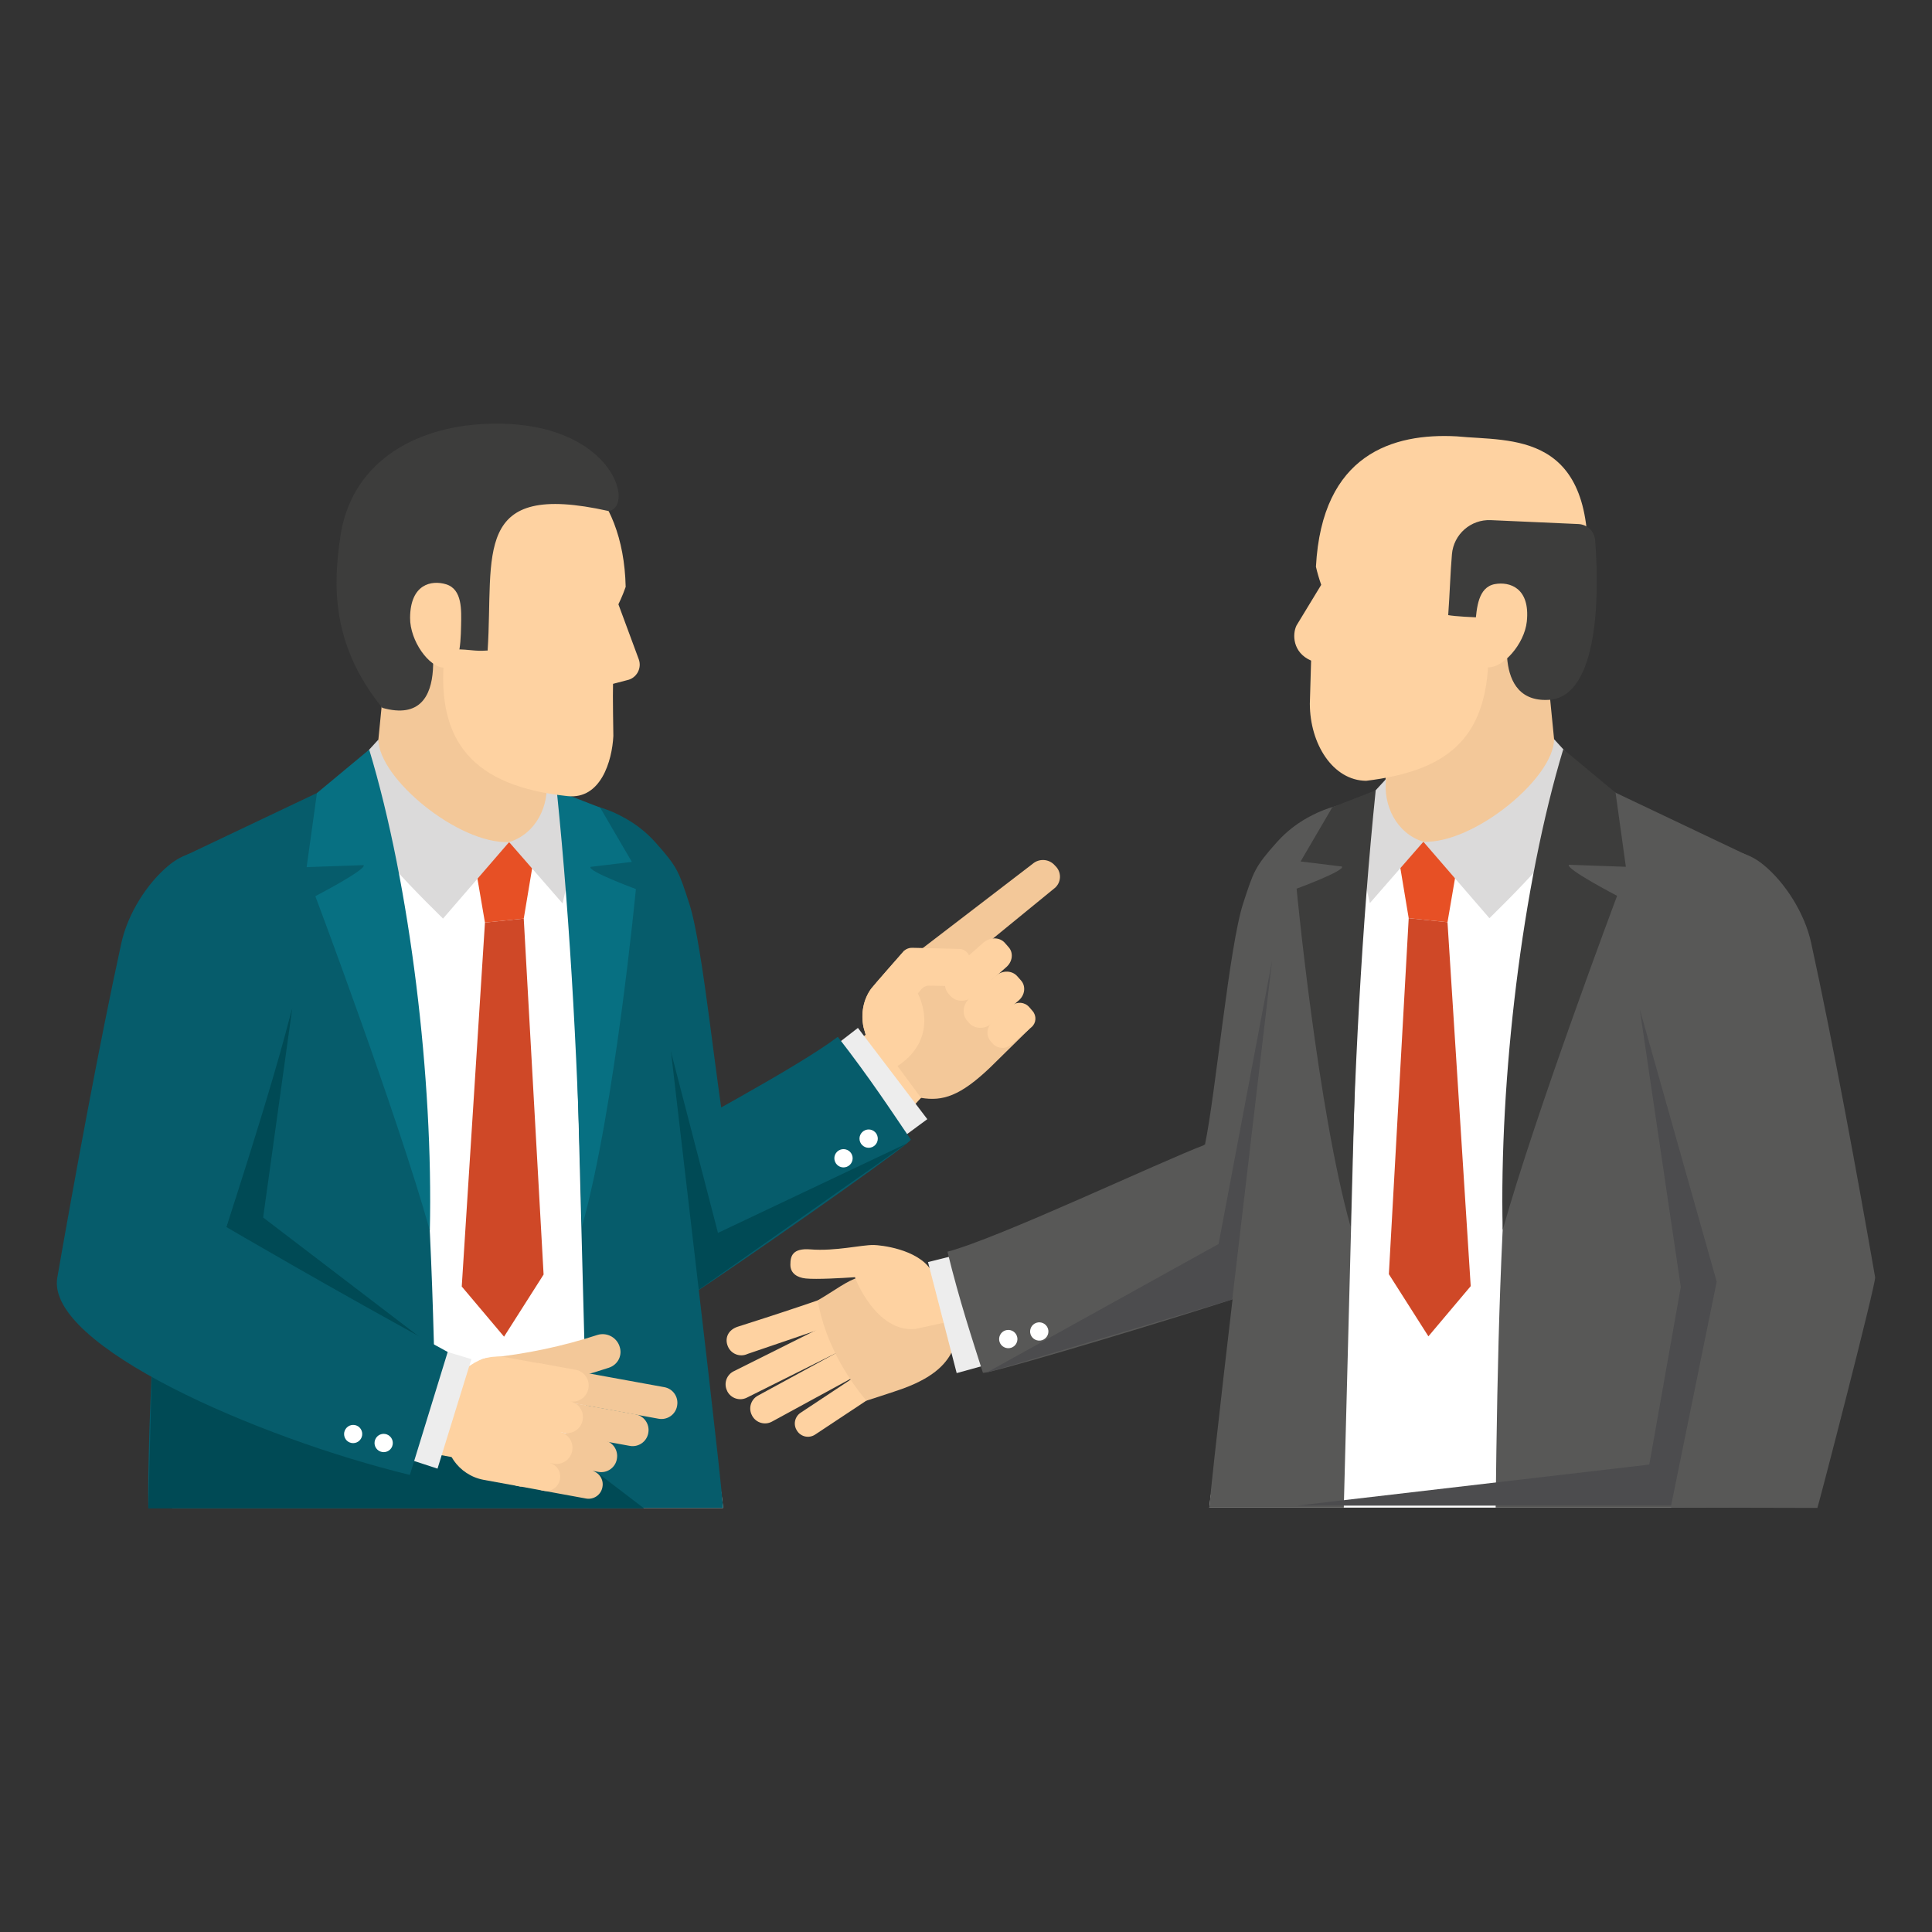 <?xml version="1.0" encoding="utf-8"?>
<!-- Generator: Adobe Illustrator 16.0.0, SVG Export Plug-In . SVG Version: 6.00 Build 0)  -->
<!DOCTYPE svg PUBLIC "-//W3C//DTD SVG 1.1//EN" "http://www.w3.org/Graphics/SVG/1.1/DTD/svg11.dtd">
<svg version="1.1" id="Layer_1" xmlns="http://www.w3.org/2000/svg" xmlns:xlink="http://www.w3.org/1999/xlink" x="0px" y="0px"
	 width="85px" height="85px" viewBox="0 0 85 85" enable-background="new 0 0 85 85" xml:space="preserve">
<rect x="0" y="0" width="85" height="85" fill="#333333" stroke="none"/>
<g>
	<path fill="#F3C899" d="M40.52,48.301l-1.488,1.237c-0.799-0.932-1.574-1.885-2.383-2.809l1.439-1.199l-0.096-0.336
		c-0.123-0.599-0.012-1.215,0.336-1.695c0.092-0.126,1.391-1.602,1.451-1.67v-0.002l0.586,0.741L42,41.208
		c1.343,1.489,2.177,2.593,3.296,4.053l-1.729,1.7C42.249,48.219,41.479,48.462,40.52,48.301L40.52,48.301z"/>
	<path fill="#F3C899" d="M41.079,43.422c-0.312,0.269-0.84,0.244-1.107-0.066l-0.09-0.104c-0.129-0.149-0.193-0.344-0.178-0.541
		c0.014-0.197,0.105-0.381,0.256-0.51l5.472-4.196c0.291-0.251,0.73-0.218,0.98,0.073l0.066,0.07
		c0.232,0.271,0.203,0.683-0.068,0.917L41.079,43.422z"/>
	<path fill="#FED2A1" d="M42.825,43.83c-0.148,0.131-0.342,0.202-0.531,0.199c-0.191-0.003-0.367-0.082-0.484-0.219l-0.082-0.094
		C41.485,43.438,41.536,43,41.84,42.73l1.425-1.257c0.141-0.123,0.318-0.189,0.498-0.188c0.18,0.003,0.342,0.076,0.451,0.203
		l0.168,0.192c0.211,0.243,0.166,0.626-0.1,0.861L42.825,43.83L42.825,43.83z"/>
	<path fill="#FED2A1" d="M43.639,45.026c-0.311,0.269-0.763,0.255-1.009-0.026l-0.08-0.096c-0.119-0.135-0.172-0.315-0.148-0.503
		c0.021-0.188,0.119-0.363,0.27-0.493l1.144-0.98c0.291-0.25,0.715-0.238,0.943,0.026l0.168,0.191
		c0.104,0.118,0.148,0.276,0.129,0.439s-0.104,0.316-0.234,0.43L43.639,45.026L43.639,45.026z"/>
	<path fill="#FED2A1" d="M44.477,45.967c-0.238,0.206-0.605,0.175-0.818-0.07l-0.07-0.081C43.377,45.57,43.4,45.206,43.639,45
		l0.879-0.755c0.223-0.192,0.564-0.163,0.764,0.064l0.145,0.168c0.186,0.214,0.166,0.532-0.043,0.712L44.477,45.967L44.477,45.967z
		 M41.651,43.38l-0.771-0.016c-0.127-0.003-0.248,0.052-0.332,0.146l-0.168,0.199c0,0,1.057,1.899-0.891,3.194L40.52,48.3
		l-1.309,1.441c-0.877-1.009-1.715-2.049-2.6-3.054l0.871-0.668l0.605-0.49l-0.096-0.336c-0.123-0.599-0.012-1.216,0.336-1.695
		c0.092-0.126,1.391-1.602,1.451-1.67v-0.001c0.1-0.086,0.227-0.132,0.357-0.128l1.238,0.028l0.83,0.021
		c0.262,0.005,0.473,0.221,0.469,0.48l-0.002,0.157c-0.002,0.268-0.109,0.522-0.303,0.708C42.178,43.281,41.918,43.385,41.651,43.38
		L41.651,43.38z"/>
	<path fill="#EDEDED" d="M38.487,50.94l-2.949-4.009l2.207-1.707l3.053,4.015L38.487,50.94z"/>
	<path fill="#065C6B" d="M32.008,50.384c-0.477-2.291-1.064-8.745-1.684-10.634c-0.459-1.399-0.5-1.584-1.484-2.684
		c-0.439-0.494-0.971-0.893-1.562-1.188c-0.006-0.005-0.014-0.009-0.021-0.013c-0.311-0.158-0.637-0.285-0.975-0.378
		c-0.529-0.152-1.078-0.221-1.629-0.201c-3.342,3.476-2.857,7.512-1.521,11.924c0.061,0.209,0.125,0.413,0.193,0.621
		c0.008,0.021,0.012,0.045,0.02,0.066c0.041,0.135,0.088,0.27,0.131,0.405c0.576,1.788,1.26,3.635,1.848,5.524
		c0.371,1.192,0.963,1.713,1.955,2.158l4.783-5.594C32.045,50.39,32.024,50.387,32.008,50.384z"/>
	<path fill="#065C6B" d="M40.073,50.138c-0.01,0.025-0.072,0.077-0.17,0.163c-1.074,0.886-6.91,4.97-9.57,6.729
		c-0.682,0.452-1.156,0.747-1.289,0.799c-0.24,0.088-0.463,0.167-0.678,0.23l-0.088-4.898l-0.047-2.459
		c1.766-1.066,6.791-3.695,8.629-5.086C38.26,47.416,39.2,48.853,40.073,50.138z"/>
	<polygon fill="#004A55" points="28.756,43.328 28.278,53.161 30.333,57.03 39.903,50.302 31.588,54.242 	"/>
	<path fill="#FFFFFF" d="M7.579,66.344h24.236c-0.32-3.724-6.328-30.226-6.328-30.226l-2.635-0.42l-7.926-1.273
		C14.926,34.423,7.526,62.972,7.579,66.344L7.579,66.344z"/>
	<path fill="#065C6B" d="M14.926,34.423l-6.693,3.179c-0.193,2.133-0.309,4.289-0.5,6.604c-0.832,10.178-1.26,18.766-1.207,22.138
		h12.689c-0.141-13.241-0.578-25.821-3.938-31.864L14.926,34.423L14.926,34.423z M28.653,38.049l-0.408-0.247l-2.756-1.686
		l-0.379-0.06l0.791,30.287h5.914C31.495,62.62,28.698,39.941,28.653,38.049z"/>
	<polygon fill="#004A55" points="12.858,44.361 9.891,54.207 6.688,60.04 6.528,66.361 28.333,66.361 11.577,53.565 	"/>
	<path fill="#FED2A1" d="M32.87,59.576l0.02-0.009l5.289-1.803c0.166-0.068,0.281-0.198,0.344-0.354
		c0.059-0.152,0.062-0.327-0.01-0.489L38.51,56.91c-0.141-0.327-0.162-0.619-0.488-0.48c-0.857,0.438-4.484,1.595-5.514,1.923
		c-0.527,0.15-0.619,0.572-0.486,0.876l0.004,0.012C32.165,59.566,32.543,59.717,32.87,59.576L32.87,59.576z"/>
	<path fill="#FED2A1" d="M31.995,61.205c0.158,0.316,0.545,0.445,0.863,0.286l4.674-2.334c0.316-0.157,0.447-0.544,0.289-0.86
		c0-0.001,0-0.001,0-0.001l-0.006-0.011c-0.158-0.318-0.545-0.446-0.863-0.289l-4.674,2.335c-0.316,0.157-0.447,0.544-0.287,0.861
		l0,0L31.995,61.205z"/>
	<path fill="#FED2A1" d="M38.377,59.408l-0.006-0.012c-0.17-0.312-0.559-0.427-0.871-0.257l-4.158,2.264
		c-0.311,0.171-0.426,0.562-0.256,0.872l0,0l0.006,0.013c0.17,0.312,0.561,0.427,0.871,0.257l4.158-2.265
		C38.434,60.11,38.547,59.721,38.377,59.408L38.377,59.408z"/>
	<path fill="#FED2A1" d="M38.881,60.432l-0.006-0.01c-0.174-0.264-0.529-0.335-0.793-0.16l-2.857,1.892
		c-0.264,0.175-0.336,0.528-0.16,0.791l0,0l0.006,0.011c0.174,0.263,0.527,0.335,0.791,0.16l0,0l2.857-1.893
		C38.983,61.05,39.055,60.695,38.881,60.432C38.881,60.433,38.881,60.433,38.881,60.432L38.881,60.432z"/>
	<path fill="#F3C899" d="M41.926,59.385l2.585-0.915l-0.939-3.038l-2.214,0.907c-0.361-0.573-3.57-0.144-3.57-0.144
		c-0.535,0.155-1.061,0.582-1.814,1.018c0.318,1.805,1.25,3.348,2.143,4.411c0,0,1.229-0.393,1.631-0.54
		C41.213,60.543,41.678,59.905,41.926,59.385L41.926,59.385z"/>
	<path fill="#FED2A1" d="M34.774,55.634v0.014c0,0.375,0.303,0.562,0.676,0.6c0.477,0.048,1.596-0.018,2.166-0.056
		c-0.01,0.02,0.936,2.471,2.678,2.274c0.004-0.001,0.004-0.002,0.008-0.003l4.037-0.881l-0.979-2.464l-2.402,0.755
		c-0.609-0.931-2.232-1.092-2.508-1.098c-0.545-0.012-1.678,0.281-2.795,0.193C34.872,54.906,34.772,55.259,34.774,55.634
		L34.774,55.634z"/>
	<path fill="#585857" d="M53.012,50.367c0.477-2.29,1.066-8.745,1.686-10.635c0.459-1.398,0.5-1.584,1.482-2.683
		c0.439-0.493,0.971-0.893,1.562-1.188c0.006-0.005,0.014-0.009,0.021-0.011c0.312-0.159,0.639-0.285,0.977-0.378
		c0.529-0.153,1.078-0.221,1.629-0.202c3.342,3.478,2.857,7.514,1.521,11.923c-0.061,0.209-0.125,0.414-0.193,0.621
		c-0.008,0.022-0.012,0.046-0.021,0.068c-0.041,0.134-0.086,0.269-0.129,0.405c-0.578,1.788-1.26,3.634-1.848,5.523
		c-0.371,1.192-0.965,1.713-1.955,2.158l-4.783-5.593C52.977,50.375,52.996,50.371,53.012,50.367L53.012,50.367z"/>
	<path fill="#EDEDED" d="M44.857,59.647l-1.322-4.798l-2.707,0.677l1.262,4.885L44.857,59.647z"/>
	<path fill="#585857" d="M43.244,60.396c0.027,0.007,0.105-0.01,0.232-0.032c1.361-0.296,8.182-2.35,11.213-3.35
		c0.775-0.255,1.301-0.446,1.422-0.517c0.219-0.136,0.42-0.261,0.602-0.391l-0.777-4.95l-2.924-0.791
		c-1.93,0.727-9.098,4.123-11.328,4.705C42.229,57.289,42.776,58.917,43.244,60.396z"/>
	<path fill="#FFFFFF" d="M44.012,59.117c0.113,0.19,0.359,0.256,0.553,0.144c0.189-0.112,0.256-0.358,0.143-0.55l0,0
		c-0.111-0.192-0.357-0.257-0.551-0.146C43.965,58.678,43.9,58.926,44.012,59.117L44.012,59.117z M45.375,58.782
		c0.113,0.191,0.359,0.257,0.551,0.146c0-0.001,0-0.001,0-0.001c0.191-0.112,0.258-0.358,0.145-0.55l0,0
		c-0.111-0.191-0.357-0.257-0.549-0.146c0,0,0,0-0.002,0.001C45.328,58.345,45.264,58.592,45.375,58.782L45.375,58.782
		L45.375,58.782z"/>
	<path fill="#FFFFFF" d="M77.441,66.329H53.205c0.32-3.726,6.326-30.228,6.326-30.228l2.637-0.419l7.926-1.275
		C70.094,34.407,77.494,62.956,77.441,66.329L77.441,66.329z"/>
	<path fill="#F3C899" d="M68.443,33.228l-0.652-6.604c-2.818,0.333-6.598,0.713-7.266,0.664c0,0,0.436,4.805,0.441,6.886
		C60.523,39.582,66.777,39.378,68.443,33.228L68.443,33.228z"/>
	<path fill="#585857" d="M70.094,34.407l6.693,3.181c0.193,2.132,0.307,4.288,0.5,6.602c0.832,10.178,1.26,18.767,1.205,22.14
		H65.803c0.143-13.243,0.578-25.823,3.939-31.865L70.094,34.407z M56.369,38.032l0.406-0.245l2.756-1.685l0.379-0.061l-0.789,30.288
		h-5.916C53.525,62.604,56.324,39.925,56.369,38.032L56.369,38.032z"/>
	<path fill="#E75025" d="M63.684,40.574l-1.707-0.177l-0.564-3.393l2.863,0.108L63.684,40.574z"/>
	<path fill="#DBDADA" d="M62.623,37.034l-2.354,2.698c-0.359-1.64-0.83-2.987-0.645-3.985l1.357-1.474
		C60.846,35.413,61.42,36.657,62.623,37.034z M62.623,37.034l2.906,3.363c1.984-1.949,4.047-4.113,4.564-5.99l-1.721-1.887
		C68.375,34.209,64.869,37.125,62.623,37.034L62.623,37.034z"/>
	<path fill="#CF4827" d="M63.684,40.574l-1.707-0.177l-0.873,15.661l1.74,2.735l1.861-2.208L63.684,40.574z"/>
	<path fill="#3D3D3C" d="M66.111,54.12c1.451-5.174,5.035-14.708,5.035-14.708s-2.281-1.186-2.121-1.366l2.506,0.089l-0.453-3.259
		l-2.301-1.912C66.965,38.955,65.959,47.507,66.111,54.12z M59.418,53.96c-1.451-5.172-2.373-14.862-2.373-14.862
		s2.154-0.794,1.994-0.975l-1.818-0.222l1.396-2.386l1.908-0.745C59.91,40.75,59.57,47.347,59.418,53.96L59.418,53.96z"/>
	<g>
		<path fill="#FED2A1" d="M68.943,28.581c0.65-1.243,0.699-1.811,0.883-3.219c0.438-6.458-3.342-5.927-5.729-6.164
			c-2.803-0.154-5.936,0.771-6.201,5.736c0.062,0.271,0.141,0.536,0.232,0.796l-1.086,1.787c-0.189,0.379-0.178,1.193,0.641,1.547
			l-0.055,1.892c0,1.771,1.014,3.385,2.479,3.396c3.461-0.429,5.309-1.752,5.381-5.464C66.518,28.87,68.465,29.493,68.943,28.581
			L68.943,28.581z"/>
		<path fill="#3D3D3C" d="M69.445,23.056l-3.855-0.172c-0.883-0.04-1.637,0.623-1.711,1.502c-0.07,0.812-0.096,1.754-0.164,2.677
			c0.637,0.114,2.729,0.136,2.729,0.136s-0.93,3.851,1.812,3.583c2.291-0.319,2.047-5.559,1.92-7.031
			C70.143,23.368,69.828,23.074,69.445,23.056L69.445,23.056z"/>
		<path fill="#FED2A1" d="M67.174,27.34c-0.104,1.008-1.076,2.084-1.734,2.016c-0.658-0.066-0.627-0.92-0.531-1.93
			c0.061-0.667,0.115-1.591,0.859-1.728C66.418,25.581,67.326,25.861,67.174,27.34z"/>
	</g>
	<path fill="#585857" d="M82.498,56.194c-0.75-4.307-1.852-10.321-2.818-14.727c-0.279-1.27-1.123-2.625-2.1-3.423
		c-1.283-1.048-2.791-0.651-3.914,0.584c-1.125,1.234-1.824,2.896-1.695,4.603c0.061,0.782,3.557,13.155,3.557,13.155
		s-1.768,8.941-2.006,9.941l6.436,0.015C80.049,66.073,82.543,56.451,82.498,56.194z"/>
	<path fill="#FFFFFF" d="M38.592,49.949c0.08,0.206-0.021,0.438-0.227,0.521h-0.002c-0.207,0.081-0.439-0.021-0.521-0.228v-0.001
		c-0.082-0.206,0.021-0.438,0.229-0.521l0,0c0.207-0.081,0.439,0.021,0.521,0.227C38.59,49.948,38.592,49.948,38.592,49.949
		L38.592,49.949z M37.485,50.812c0.082,0.208-0.021,0.441-0.229,0.522s-0.439-0.022-0.52-0.229c-0.082-0.207,0.02-0.439,0.229-0.521
		C37.17,50.505,37.405,50.605,37.485,50.812z"/>
	<path fill="#F3C899" d="M16.577,33.245l0.652-6.605c2.818,0.333,6.598,0.712,7.268,0.663c0,0-0.436,4.806-0.443,6.885
		C24.497,39.597,18.243,39.394,16.577,33.245L16.577,33.245z"/>
	<path fill="#E75025" d="M21.336,40.59l1.707-0.176l0.566-3.395l-2.865,0.109L21.336,40.59z"/>
	<path fill="#DBDADA" d="M22.399,37.049l2.352,2.699c0.359-1.641,0.83-2.988,0.645-3.986l-1.357-1.473
		C24.174,35.428,23.602,36.672,22.399,37.049L22.399,37.049z M22.399,37.049l-2.908,3.365c-1.984-1.95-4.047-4.113-4.564-5.99
		l1.723-1.888C16.645,34.226,20.151,37.141,22.399,37.049z"/>
	<path fill="#CF4827" d="M21.336,40.59l1.707-0.176l0.873,15.66l-1.74,2.734l-1.861-2.207L21.336,40.59z"/>
	<path fill="#077082" d="M18.911,54.136c-1.453-5.173-5.037-14.708-5.037-14.708s2.281-1.186,2.121-1.366l-2.504,0.088l0.453-3.259
		l2.299-1.911C18.055,38.969,19.063,47.521,18.911,54.136L18.911,54.136z M25.602,53.976c1.451-5.173,2.375-14.862,2.375-14.862
		s-2.154-0.794-1.994-0.975l1.816-0.22l-1.395-2.388l-1.908-0.744C25.11,40.764,25.45,47.361,25.602,53.976L25.602,53.976z"/>
	<g>
		<path fill="#FED2A1" d="M16.145,28.214c-0.51-1.309-0.494-1.875-0.52-3.296c0.283-6.466,3.98-5.519,6.377-5.488
			c2.801,0.157,5.428,2.083,5.525,6.39c-0.146,0.421-0.32,0.766-0.32,0.766l0.895,2.417c0.146,0.397-0.094,0.834-0.51,0.921
			l-0.621,0.162c-0.018,0.434,0.014,2.294,0.014,2.294c-0.055,1.095-0.549,2.796-2.008,2.646c-4.199-0.439-5.775-2.422-5.434-6.12
			C18.524,28.771,16.518,29.174,16.145,28.214z"/>
		<path fill="#3D3D3C" d="M16.821,31.142c3.316,0.939,1.963-4.022,1.963-4.022s0.898,1.005,1.246,1.449
			c0.711,0,0.781,0.093,1.424,0.051c0.273-4.245-0.721-7.487,5.324-6.136c1.197-0.19,0.137-4.07-5.406-3.835
			c-3.236,0.139-5.941,1.773-6.402,4.979C14.68,25.641,14.522,28.319,16.821,31.142z"/>
		<path fill="#FED2A1" d="M18.042,27.178c-0.01,1.014,0.836,2.191,1.498,2.197c0.664,0.006,0.725-0.846,0.746-1.859
			c0.012-0.67,0.061-1.593-0.664-1.811C18.987,25.514,18.053,25.691,18.042,27.178z"/>
	</g>
	<g>
		<path fill="#F3C899" d="M20.75,60.577c0-0.006,0-0.011-0.002-0.017c-0.061-0.419,0.264-0.777,0.705-0.815
			c1.697-0.171,3.314-0.518,4.828-1.012c0.396-0.124,0.82,0.084,0.967,0.473c0.002,0.006,0.002,0.01,0.004,0.015
			c0.148,0.391-0.055,0.824-0.475,0.957c-1.588,0.527-3.283,0.9-5.057,1.092C21.254,61.314,20.813,60.997,20.75,60.577L20.75,60.577
			z"/>
		<path fill="#FED2A1" d="M21.809,60.303l-0.734,4.021l-3.67-0.669l0.732-4.021L21.809,60.303z"/>
		<path fill="#F3C899" d="M22.864,60.594l0.002-0.014c0.068-0.379,0.432-0.631,0.811-0.562l0,0l5.553,1.012
			c0.379,0.069,0.631,0.434,0.561,0.812l-0.002,0.015c-0.068,0.378-0.432,0.63-0.811,0.562l-5.553-1.013
			C23.045,61.336,22.793,60.972,22.864,60.594z"/>
		<path fill="#F3C899" d="M24.59,62.336l0.002-0.015c0.07-0.379,0.434-0.63,0.812-0.562l2.557,0.466
			c0.379,0.07,0.631,0.435,0.562,0.812l-0.002,0.014c-0.068,0.379-0.434,0.631-0.812,0.562l-2.557-0.467
			C24.774,63.079,24.522,62.716,24.59,62.336L24.59,62.336z"/>
		<path fill="#F3C899" d="M23.622,63.552l0.002-0.014c0.068-0.38,0.432-0.631,0.811-0.562l2.145,0.392
			c0.379,0.069,0.629,0.433,0.561,0.812v0.001l-0.002,0.014c-0.068,0.379-0.432,0.63-0.812,0.562l-2.145-0.392
			C23.803,64.294,23.551,63.931,23.622,63.552L23.622,63.552L23.622,63.552z M23.381,64.859l0.002-0.013
			c0.062-0.336,0.385-0.56,0.723-0.498l1.902,0.348c0.336,0.062,0.561,0.384,0.498,0.721l0,0l-0.002,0.013
			c-0.061,0.337-0.383,0.561-0.721,0.499l-1.904-0.348C23.545,65.519,23.321,65.196,23.381,64.859L23.381,64.859z"/>
		<path fill="#FED2A1" d="M19.631,62.72l0.248-1.352c0.203-1.116,1.271-1.855,2.389-1.651l1.65,0.301l-0.982,5.391l-1.652-0.301
			C20.168,64.903,19.428,63.835,19.631,62.72L19.631,62.72z"/>
		<path fill="#FED2A1" d="M22.686,65.362l1.227,0.225c0.336,0.062,0.66-0.162,0.721-0.499l0.002-0.012
			c0.062-0.338-0.16-0.66-0.498-0.722l0.225,0.041c0.379,0.068,0.742-0.183,0.811-0.562l0.002-0.015
			c0.07-0.379-0.182-0.741-0.561-0.812l0,0l0.207,0.037c0.379,0.068,0.742-0.183,0.811-0.561c0-0.001,0-0.001,0-0.001l0.002-0.015
			c0.07-0.379-0.182-0.741-0.561-0.812l0,0c0.379,0.068,0.742-0.183,0.811-0.562l0.004-0.014c0.068-0.38-0.182-0.742-0.561-0.812
			l-1.66-0.302L22.686,65.362z"/>
	</g>
	<g>
		<path fill="#EDEDED" d="M16.52,63.722l1.545-4.729l2.674,0.804l-1.49,4.817L16.52,63.722z"/>
	</g>
	<g>
		<path fill="#065C6B" d="M9.959,53.984c0,0,4.664,2.736,9.738,5.497l-1.664,5.41c-6.711-1.634-16.031-5.699-15.512-8.683
			c0.752-4.305,1.854-10.32,2.82-14.726c0.279-1.269,1.123-2.625,2.1-3.422c1.283-1.048,2.791-0.65,3.914,0.583
			c1.125,1.235,1.826,2.896,1.695,4.603C12.92,44.957,9.959,53.984,9.959,53.984z"/>
		<path fill="#FFFFFF" d="M17.217,63.707c-0.121,0.186-0.371,0.237-0.557,0.116l0,0c-0.186-0.12-0.238-0.369-0.117-0.557
			c0.121-0.187,0.371-0.238,0.557-0.117S17.338,63.52,17.217,63.707L17.217,63.707z M15.872,63.309
			c-0.121,0.188-0.371,0.238-0.557,0.117l0,0c-0.184-0.124-0.232-0.375-0.107-0.559c0.121-0.181,0.363-0.23,0.547-0.115
			C15.94,62.874,15.993,63.123,15.872,63.309z"/>
	</g>
	<polygon fill="#4C4C4E" points="57.061,66.242 73.521,66.242 75.527,56.388 72.141,44.396 73.947,56.622 72.562,64.435 	"/>
	<polygon fill="#4C4C4E" points="43.385,60.4 54.215,57.17 55.967,42.255 53.613,54.73 	"/>
</g>
</svg>
